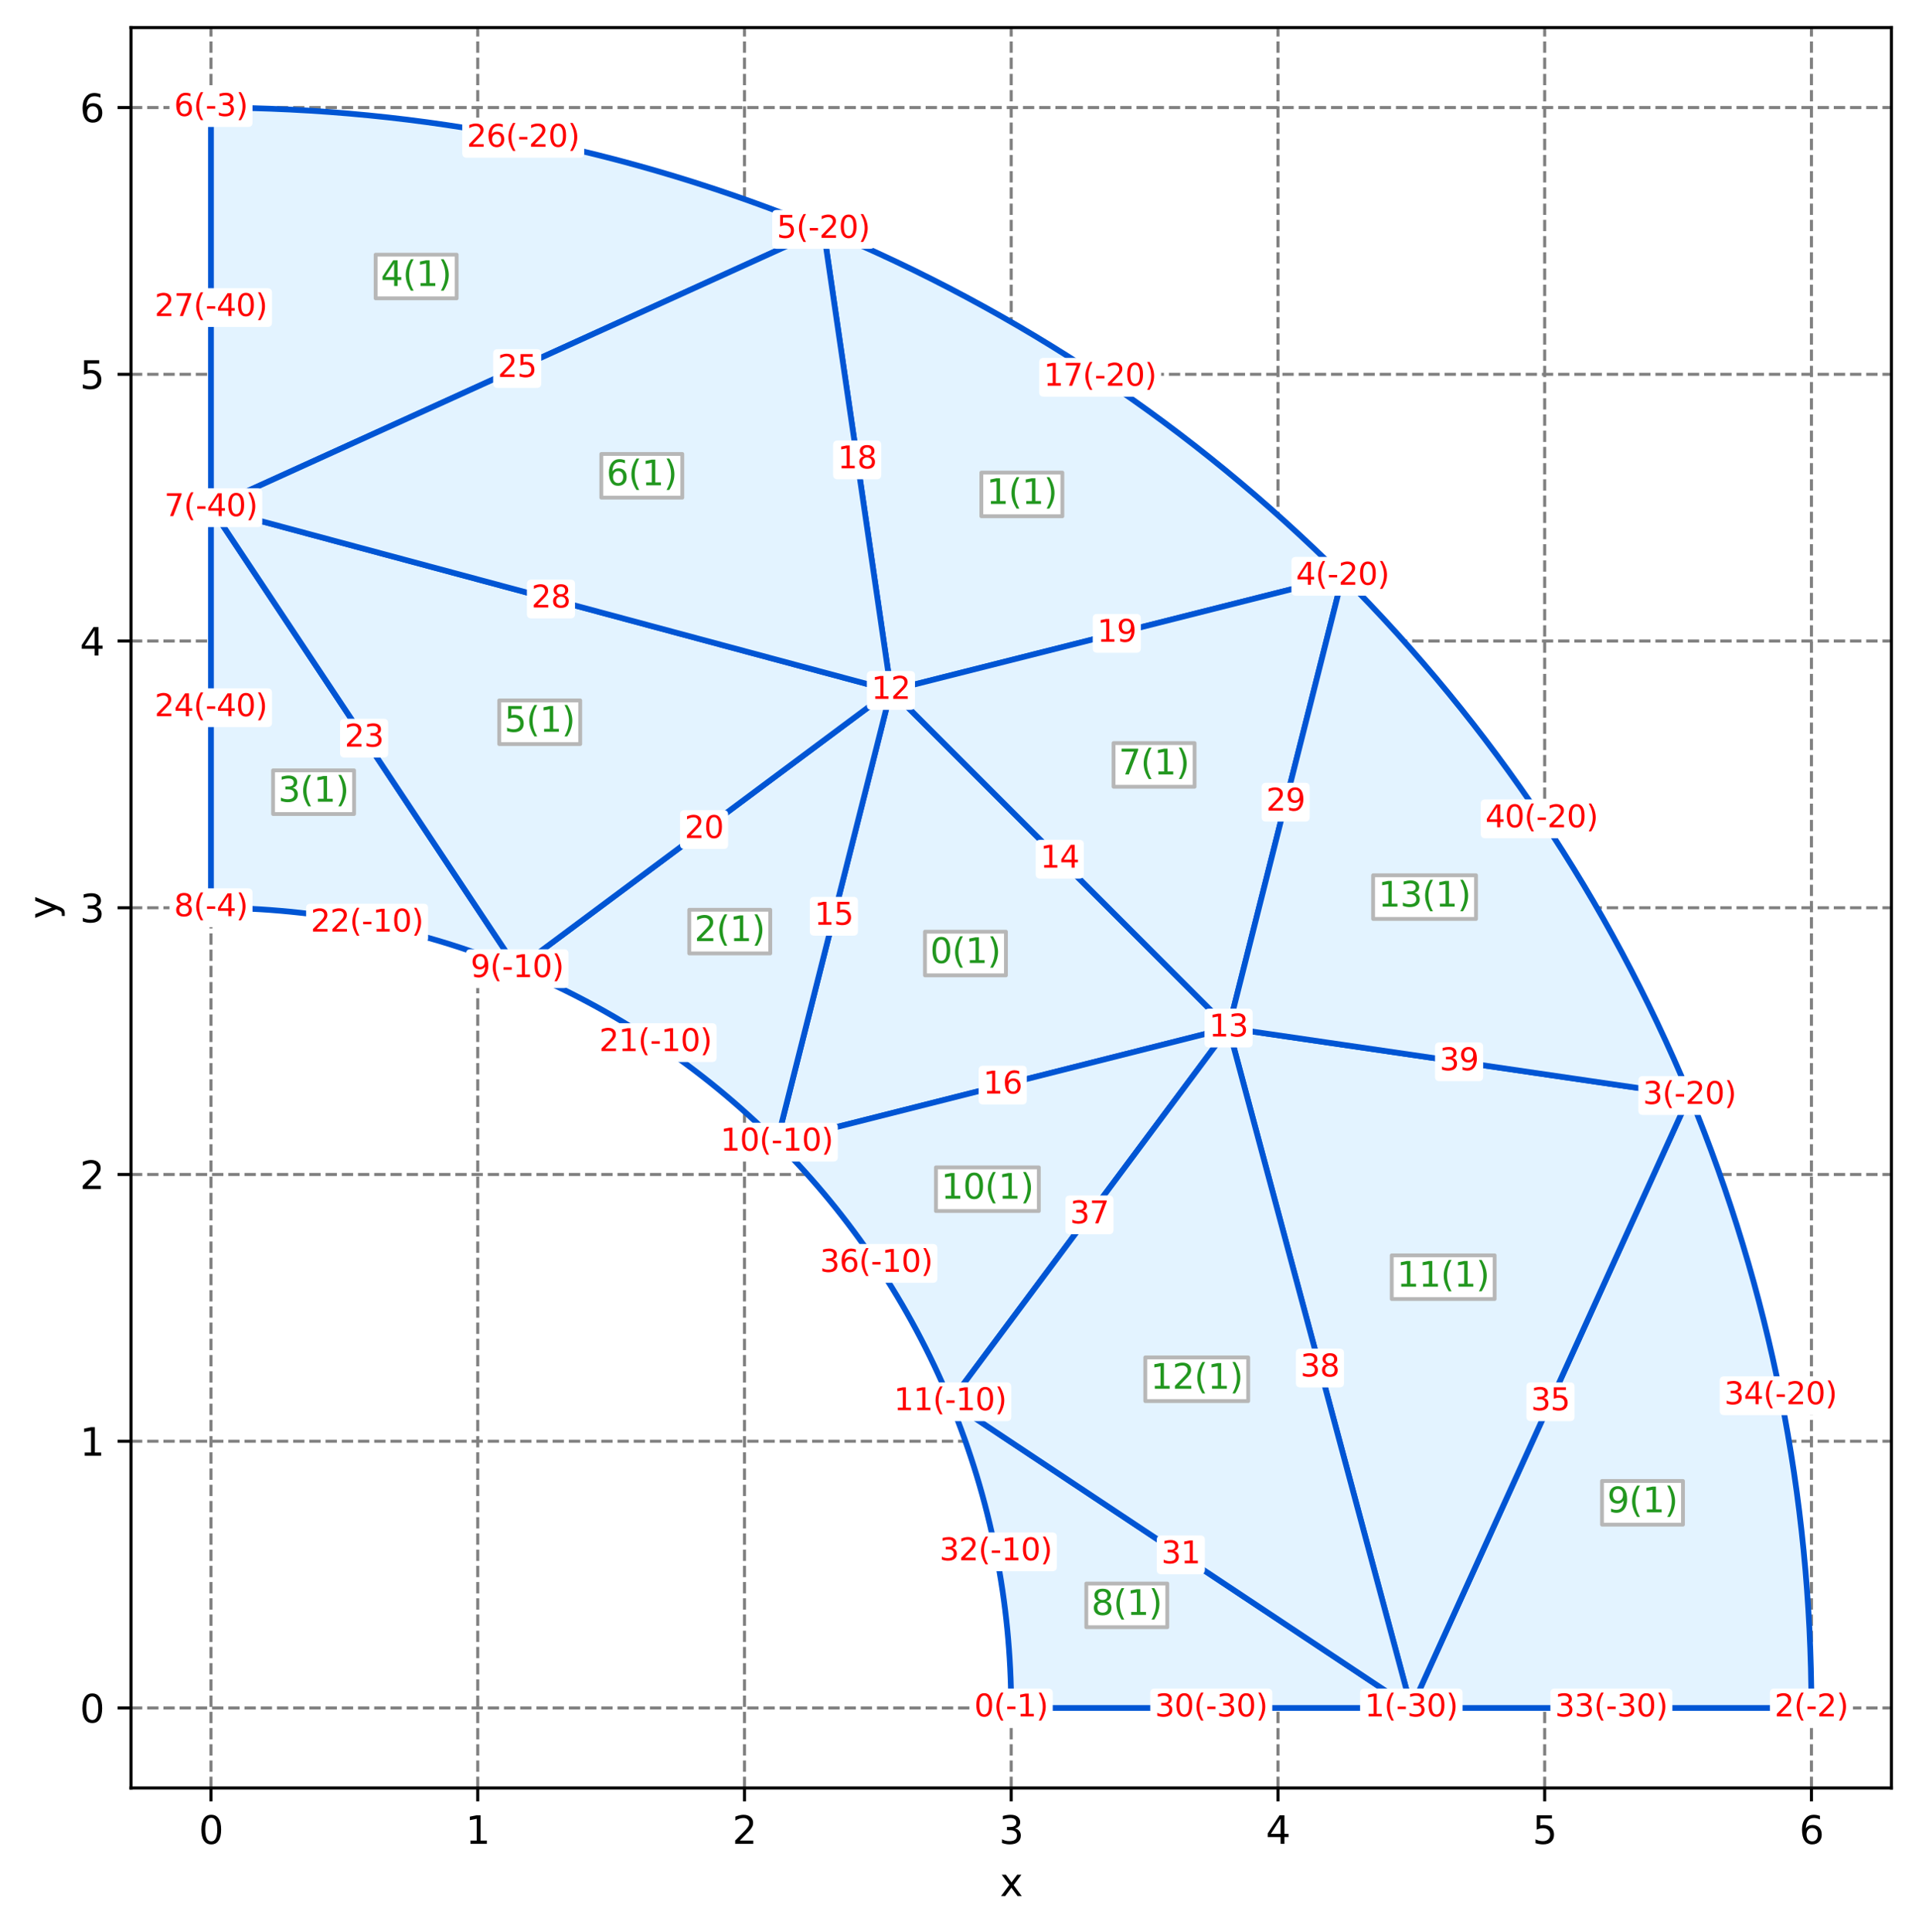 <?xml version="1.0" encoding="utf-8" standalone="no"?>
<!DOCTYPE svg PUBLIC "-//W3C//DTD SVG 1.1//EN"
  "http://www.w3.org/Graphics/SVG/1.1/DTD/svg11.dtd">
<svg xmlns:xlink="http://www.w3.org/1999/xlink" width="501.715pt" height="505.03pt" viewBox="0 0 501.715 505.03" xmlns="http://www.w3.org/2000/svg" version="1.1">
 <defs>
  <style type="text/css">*{stroke-linejoin: round; stroke-linecap: butt}</style>
 </defs>
 <g id="figure_1">
  <g id="patch_1">
   <path d="M 0 505.03 
L 501.715 505.03 
L 501.715 0 
L 0 0 
z
" style="fill: #ffffff"/>
  </g>
  <g id="axes_1">
   <g id="patch_2">
    <path d="M 34.241 467.474 
L 494.515 467.474 
L 494.515 7.2 
L 34.241 7.2 
z
" style="fill: #ffffff"/>
   </g>
   <g id="matplotlib.axis_1">
    <g id="xtick_1">
     <g id="line2d_1">
      <path d="M 55.162 467.474 
L 55.162 7.2 
" clip-path="url(#pf46db63bb8)" style="fill: none; stroke-dasharray: 2.96,1.28; stroke-dashoffset: 0; stroke: #808080; stroke-width: 0.8"/>
     </g>
     <g id="line2d_2">
      <defs>
       <path id="m9811664d0c" d="M 0 0 
L 0 3.5 
" style="stroke: #000000; stroke-width: 0.8"/>
      </defs>
      <g>
       <use xlink:href="#m9811664d0c" x="55.162" y="467.474" style="stroke: #000000; stroke-width: 0.8"/>
      </g>
     </g>
     <g id="text_1">
      <!-- 0 -->
      <g transform="translate(51.981 482.072)scale(0.1 -0.1)">
       <defs>
        <path id="DejaVuSans-30" d="M 2034 4250 
Q 1547 4250 1301 3770 
Q 1056 3291 1056 2328 
Q 1056 1369 1301 889 
Q 1547 409 2034 409 
Q 2525 409 2770 889 
Q 3016 1369 3016 2328 
Q 3016 3291 2770 3770 
Q 2525 4250 2034 4250 
z
M 2034 4750 
Q 2819 4750 3233 4129 
Q 3647 3509 3647 2328 
Q 3647 1150 3233 529 
Q 2819 -91 2034 -91 
Q 1250 -91 836 529 
Q 422 1150 422 2328 
Q 422 3509 836 4129 
Q 1250 4750 2034 4750 
z
" transform="scale(0.016)"/>
       </defs>
       <use xlink:href="#DejaVuSans-30"/>
      </g>
     </g>
    </g>
    <g id="xtick_2">
     <g id="line2d_3">
      <path d="M 124.901 467.474 
L 124.901 7.2 
" clip-path="url(#pf46db63bb8)" style="fill: none; stroke-dasharray: 2.96,1.28; stroke-dashoffset: 0; stroke: #808080; stroke-width: 0.8"/>
     </g>
     <g id="line2d_4">
      <g>
       <use xlink:href="#m9811664d0c" x="124.901" y="467.474" style="stroke: #000000; stroke-width: 0.8"/>
      </g>
     </g>
     <g id="text_2">
      <!-- 1 -->
      <g transform="translate(121.719 482.072)scale(0.1 -0.1)">
       <defs>
        <path id="DejaVuSans-31" d="M 794 531 
L 1825 531 
L 1825 4091 
L 703 3866 
L 703 4441 
L 1819 4666 
L 2450 4666 
L 2450 531 
L 3481 531 
L 3481 0 
L 794 0 
L 794 531 
z
" transform="scale(0.016)"/>
       </defs>
       <use xlink:href="#DejaVuSans-31"/>
      </g>
     </g>
    </g>
    <g id="xtick_3">
     <g id="line2d_5">
      <path d="M 194.639 467.474 
L 194.639 7.2 
" clip-path="url(#pf46db63bb8)" style="fill: none; stroke-dasharray: 2.96,1.28; stroke-dashoffset: 0; stroke: #808080; stroke-width: 0.8"/>
     </g>
     <g id="line2d_6">
      <g>
       <use xlink:href="#m9811664d0c" x="194.639" y="467.474" style="stroke: #000000; stroke-width: 0.8"/>
      </g>
     </g>
     <g id="text_3">
      <!-- 2 -->
      <g transform="translate(191.458 482.072)scale(0.1 -0.1)">
       <defs>
        <path id="DejaVuSans-32" d="M 1228 531 
L 3431 531 
L 3431 0 
L 469 0 
L 469 531 
Q 828 903 1448 1529 
Q 2069 2156 2228 2338 
Q 2531 2678 2651 2914 
Q 2772 3150 2772 3378 
Q 2772 3750 2511 3984 
Q 2250 4219 1831 4219 
Q 1534 4219 1204 4116 
Q 875 4013 500 3803 
L 500 4441 
Q 881 4594 1212 4672 
Q 1544 4750 1819 4750 
Q 2544 4750 2975 4387 
Q 3406 4025 3406 3419 
Q 3406 3131 3298 2873 
Q 3191 2616 2906 2266 
Q 2828 2175 2409 1742 
Q 1991 1309 1228 531 
z
" transform="scale(0.016)"/>
       </defs>
       <use xlink:href="#DejaVuSans-32"/>
      </g>
     </g>
    </g>
    <g id="xtick_4">
     <g id="line2d_7">
      <path d="M 264.378 467.474 
L 264.378 7.2 
" clip-path="url(#pf46db63bb8)" style="fill: none; stroke-dasharray: 2.96,1.28; stroke-dashoffset: 0; stroke: #808080; stroke-width: 0.8"/>
     </g>
     <g id="line2d_8">
      <g>
       <use xlink:href="#m9811664d0c" x="264.378" y="467.474" style="stroke: #000000; stroke-width: 0.8"/>
      </g>
     </g>
     <g id="text_4">
      <!-- 3 -->
      <g transform="translate(261.196 482.072)scale(0.1 -0.1)">
       <defs>
        <path id="DejaVuSans-33" d="M 2597 2516 
Q 3050 2419 3304 2112 
Q 3559 1806 3559 1356 
Q 3559 666 3084 287 
Q 2609 -91 1734 -91 
Q 1441 -91 1130 -33 
Q 819 25 488 141 
L 488 750 
Q 750 597 1062 519 
Q 1375 441 1716 441 
Q 2309 441 2620 675 
Q 2931 909 2931 1356 
Q 2931 1769 2642 2001 
Q 2353 2234 1838 2234 
L 1294 2234 
L 1294 2753 
L 1863 2753 
Q 2328 2753 2575 2939 
Q 2822 3125 2822 3475 
Q 2822 3834 2567 4026 
Q 2313 4219 1838 4219 
Q 1578 4219 1281 4162 
Q 984 4106 628 3988 
L 628 4550 
Q 988 4650 1302 4700 
Q 1616 4750 1894 4750 
Q 2613 4750 3031 4423 
Q 3450 4097 3450 3541 
Q 3450 3153 3228 2886 
Q 3006 2619 2597 2516 
z
" transform="scale(0.016)"/>
       </defs>
       <use xlink:href="#DejaVuSans-33"/>
      </g>
     </g>
    </g>
    <g id="xtick_5">
     <g id="line2d_9">
      <path d="M 334.116 467.474 
L 334.116 7.2 
" clip-path="url(#pf46db63bb8)" style="fill: none; stroke-dasharray: 2.96,1.28; stroke-dashoffset: 0; stroke: #808080; stroke-width: 0.8"/>
     </g>
     <g id="line2d_10">
      <g>
       <use xlink:href="#m9811664d0c" x="334.116" y="467.474" style="stroke: #000000; stroke-width: 0.8"/>
      </g>
     </g>
     <g id="text_5">
      <!-- 4 -->
      <g transform="translate(330.935 482.072)scale(0.1 -0.1)">
       <defs>
        <path id="DejaVuSans-34" d="M 2419 4116 
L 825 1625 
L 2419 1625 
L 2419 4116 
z
M 2253 4666 
L 3047 4666 
L 3047 1625 
L 3713 1625 
L 3713 1100 
L 3047 1100 
L 3047 0 
L 2419 0 
L 2419 1100 
L 313 1100 
L 313 1709 
L 2253 4666 
z
" transform="scale(0.016)"/>
       </defs>
       <use xlink:href="#DejaVuSans-34"/>
      </g>
     </g>
    </g>
    <g id="xtick_6">
     <g id="line2d_11">
      <path d="M 403.855 467.474 
L 403.855 7.2 
" clip-path="url(#pf46db63bb8)" style="fill: none; stroke-dasharray: 2.96,1.28; stroke-dashoffset: 0; stroke: #808080; stroke-width: 0.8"/>
     </g>
     <g id="line2d_12">
      <g>
       <use xlink:href="#m9811664d0c" x="403.855" y="467.474" style="stroke: #000000; stroke-width: 0.8"/>
      </g>
     </g>
     <g id="text_6">
      <!-- 5 -->
      <g transform="translate(400.673 482.072)scale(0.1 -0.1)">
       <defs>
        <path id="DejaVuSans-35" d="M 691 4666 
L 3169 4666 
L 3169 4134 
L 1269 4134 
L 1269 2991 
Q 1406 3038 1543 3061 
Q 1681 3084 1819 3084 
Q 2600 3084 3056 2656 
Q 3513 2228 3513 1497 
Q 3513 744 3044 326 
Q 2575 -91 1722 -91 
Q 1428 -91 1123 -41 
Q 819 9 494 109 
L 494 744 
Q 775 591 1075 516 
Q 1375 441 1709 441 
Q 2250 441 2565 725 
Q 2881 1009 2881 1497 
Q 2881 1984 2565 2268 
Q 2250 2553 1709 2553 
Q 1456 2553 1204 2497 
Q 953 2441 691 2322 
L 691 4666 
z
" transform="scale(0.016)"/>
       </defs>
       <use xlink:href="#DejaVuSans-35"/>
      </g>
     </g>
    </g>
    <g id="xtick_7">
     <g id="line2d_13">
      <path d="M 473.593 467.474 
L 473.593 7.2 
" clip-path="url(#pf46db63bb8)" style="fill: none; stroke-dasharray: 2.96,1.28; stroke-dashoffset: 0; stroke: #808080; stroke-width: 0.8"/>
     </g>
     <g id="line2d_14">
      <g>
       <use xlink:href="#m9811664d0c" x="473.593" y="467.474" style="stroke: #000000; stroke-width: 0.8"/>
      </g>
     </g>
     <g id="text_7">
      <!-- 6 -->
      <g transform="translate(470.412 482.072)scale(0.1 -0.1)">
       <defs>
        <path id="DejaVuSans-36" d="M 2113 2584 
Q 1688 2584 1439 2293 
Q 1191 2003 1191 1497 
Q 1191 994 1439 701 
Q 1688 409 2113 409 
Q 2538 409 2786 701 
Q 3034 994 3034 1497 
Q 3034 2003 2786 2293 
Q 2538 2584 2113 2584 
z
M 3366 4563 
L 3366 3988 
Q 3128 4100 2886 4159 
Q 2644 4219 2406 4219 
Q 1781 4219 1451 3797 
Q 1122 3375 1075 2522 
Q 1259 2794 1537 2939 
Q 1816 3084 2150 3084 
Q 2853 3084 3261 2657 
Q 3669 2231 3669 1497 
Q 3669 778 3244 343 
Q 2819 -91 2113 -91 
Q 1303 -91 875 529 
Q 447 1150 447 2328 
Q 447 3434 972 4092 
Q 1497 4750 2381 4750 
Q 2619 4750 2861 4703 
Q 3103 4656 3366 4563 
z
" transform="scale(0.016)"/>
       </defs>
       <use xlink:href="#DejaVuSans-36"/>
      </g>
     </g>
    </g>
    <g id="text_8">
     <!-- x -->
     <g transform="translate(261.418 495.751)scale(0.1 -0.1)">
      <defs>
       <path id="DejaVuSans-78" d="M 3513 3500 
L 2247 1797 
L 3578 0 
L 2900 0 
L 1881 1375 
L 863 0 
L 184 0 
L 1544 1831 
L 300 3500 
L 978 3500 
L 1906 2253 
L 2834 3500 
L 3513 3500 
z
" transform="scale(0.016)"/>
      </defs>
      <use xlink:href="#DejaVuSans-78"/>
     </g>
    </g>
   </g>
   <g id="matplotlib.axis_2">
    <g id="ytick_1">
     <g id="line2d_15">
      <path d="M 34.241 446.552 
L 494.515 446.552 
" clip-path="url(#pf46db63bb8)" style="fill: none; stroke-dasharray: 2.96,1.28; stroke-dashoffset: 0; stroke: #808080; stroke-width: 0.8"/>
     </g>
     <g id="line2d_16">
      <defs>
       <path id="m44c84428e9" d="M 0 0 
L -3.5 0 
" style="stroke: #000000; stroke-width: 0.8"/>
      </defs>
      <g>
       <use xlink:href="#m44c84428e9" x="34.241" y="446.552" style="stroke: #000000; stroke-width: 0.8"/>
      </g>
     </g>
     <g id="text_9">
      <!-- 0 -->
      <g transform="translate(20.878 450.352)scale(0.1 -0.1)">
       <use xlink:href="#DejaVuSans-30"/>
      </g>
     </g>
    </g>
    <g id="ytick_2">
     <g id="line2d_17">
      <path d="M 34.241 376.814 
L 494.515 376.814 
" clip-path="url(#pf46db63bb8)" style="fill: none; stroke-dasharray: 2.96,1.28; stroke-dashoffset: 0; stroke: #808080; stroke-width: 0.8"/>
     </g>
     <g id="line2d_18">
      <g>
       <use xlink:href="#m44c84428e9" x="34.241" y="376.814" style="stroke: #000000; stroke-width: 0.8"/>
      </g>
     </g>
     <g id="text_10">
      <!-- 1 -->
      <g transform="translate(20.878 380.613)scale(0.1 -0.1)">
       <use xlink:href="#DejaVuSans-31"/>
      </g>
     </g>
    </g>
    <g id="ytick_3">
     <g id="line2d_19">
      <path d="M 34.241 307.075 
L 494.515 307.075 
" clip-path="url(#pf46db63bb8)" style="fill: none; stroke-dasharray: 2.96,1.28; stroke-dashoffset: 0; stroke: #808080; stroke-width: 0.8"/>
     </g>
     <g id="line2d_20">
      <g>
       <use xlink:href="#m44c84428e9" x="34.241" y="307.075" style="stroke: #000000; stroke-width: 0.8"/>
      </g>
     </g>
     <g id="text_11">
      <!-- 2 -->
      <g transform="translate(20.878 310.875)scale(0.1 -0.1)">
       <use xlink:href="#DejaVuSans-32"/>
      </g>
     </g>
    </g>
    <g id="ytick_4">
     <g id="line2d_21">
      <path d="M 34.241 237.337 
L 494.515 237.337 
" clip-path="url(#pf46db63bb8)" style="fill: none; stroke-dasharray: 2.96,1.28; stroke-dashoffset: 0; stroke: #808080; stroke-width: 0.8"/>
     </g>
     <g id="line2d_22">
      <g>
       <use xlink:href="#m44c84428e9" x="34.241" y="237.337" style="stroke: #000000; stroke-width: 0.8"/>
      </g>
     </g>
     <g id="text_12">
      <!-- 3 -->
      <g transform="translate(20.878 241.136)scale(0.1 -0.1)">
       <use xlink:href="#DejaVuSans-33"/>
      </g>
     </g>
    </g>
    <g id="ytick_5">
     <g id="line2d_23">
      <path d="M 34.241 167.599 
L 494.515 167.599 
" clip-path="url(#pf46db63bb8)" style="fill: none; stroke-dasharray: 2.96,1.28; stroke-dashoffset: 0; stroke: #808080; stroke-width: 0.8"/>
     </g>
     <g id="line2d_24">
      <g>
       <use xlink:href="#m44c84428e9" x="34.241" y="167.599" style="stroke: #000000; stroke-width: 0.8"/>
      </g>
     </g>
     <g id="text_13">
      <!-- 4 -->
      <g transform="translate(20.878 171.398)scale(0.1 -0.1)">
       <use xlink:href="#DejaVuSans-34"/>
      </g>
     </g>
    </g>
    <g id="ytick_6">
     <g id="line2d_25">
      <path d="M 34.241 97.86 
L 494.515 97.86 
" clip-path="url(#pf46db63bb8)" style="fill: none; stroke-dasharray: 2.96,1.28; stroke-dashoffset: 0; stroke: #808080; stroke-width: 0.8"/>
     </g>
     <g id="line2d_26">
      <g>
       <use xlink:href="#m44c84428e9" x="34.241" y="97.86" style="stroke: #000000; stroke-width: 0.8"/>
      </g>
     </g>
     <g id="text_14">
      <!-- 5 -->
      <g transform="translate(20.878 101.659)scale(0.1 -0.1)">
       <use xlink:href="#DejaVuSans-35"/>
      </g>
     </g>
    </g>
    <g id="ytick_7">
     <g id="line2d_27">
      <path d="M 34.241 28.122 
L 494.515 28.122 
" clip-path="url(#pf46db63bb8)" style="fill: none; stroke-dasharray: 2.96,1.28; stroke-dashoffset: 0; stroke: #808080; stroke-width: 0.8"/>
     </g>
     <g id="line2d_28">
      <g>
       <use xlink:href="#m44c84428e9" x="34.241" y="28.122" style="stroke: #000000; stroke-width: 0.8"/>
      </g>
     </g>
     <g id="text_15">
      <!-- 6 -->
      <g transform="translate(20.878 31.921)scale(0.1 -0.1)">
       <use xlink:href="#DejaVuSans-36"/>
      </g>
     </g>
    </g>
    <g id="text_16">
     <!-- y -->
     <g transform="translate(14.798 240.296)rotate(-90)scale(0.1 -0.1)">
      <defs>
       <path id="DejaVuSans-79" d="M 2059 -325 
Q 1816 -950 1584 -1140 
Q 1353 -1331 966 -1331 
L 506 -1331 
L 506 -850 
L 844 -850 
Q 1081 -850 1212 -737 
Q 1344 -625 1503 -206 
L 1606 56 
L 191 3500 
L 800 3500 
L 1894 763 
L 2988 3500 
L 3597 3500 
L 2059 -325 
z
" transform="scale(0.016)"/>
      </defs>
      <use xlink:href="#DejaVuSans-79"/>
     </g>
    </g>
   </g>
   <g id="patch_3">
    <path d="M 321.209 268.786 
Q 277.069 224.646 232.929 180.506 
Q 218.014 239.56 203.1 298.615 
Q 262.154 283.7 321.209 268.786 
" style="fill: #e3f3ff; stroke: #0055d4; stroke-width: 1.5; stroke-linejoin: miter"/>
   </g>
   <g id="patch_4">
    <path d="M 351.037 150.677 
Q 292.097 91.955 215.289 59.973 
Q 224.109 120.239 232.929 180.506 
Q 291.983 165.592 351.037 150.677 
" style="fill: #e3f3ff; stroke: #0055d4; stroke-width: 1.5; stroke-linejoin: miter"/>
   </g>
   <g id="patch_5">
    <path d="M 203.1 298.615 
Q 218.014 239.56 232.929 180.506 
Q 184.077 216.884 135.225 253.263 
Q 173.629 269.254 203.1 298.615 
" style="fill: #e3f3ff; stroke: #0055d4; stroke-width: 1.5; stroke-linejoin: miter"/>
   </g>
   <g id="patch_6">
    <path d="M 55.162 237.337 
Q 96.762 237.414 135.225 253.263 
Q 95.194 192.996 55.162 132.729 
Q 55.162 185.033 55.162 237.337 
" style="fill: #e3f3ff; stroke: #0055d4; stroke-width: 1.5; stroke-linejoin: miter"/>
   </g>
   <g id="patch_7">
    <path d="M 55.162 132.729 
Q 135.225 96.351 215.289 59.973 
Q 138.363 28.276 55.162 28.122 
Q 55.162 80.425 55.162 132.729 
" style="fill: #e3f3ff; stroke: #0055d4; stroke-width: 1.5; stroke-linejoin: miter"/>
   </g>
   <g id="patch_8">
    <path d="M 55.162 132.729 
Q 95.194 192.996 135.225 253.263 
Q 184.077 216.884 232.929 180.506 
Q 144.045 156.618 55.162 132.729 
" style="fill: #e3f3ff; stroke: #0055d4; stroke-width: 1.5; stroke-linejoin: miter"/>
   </g>
   <g id="patch_9">
    <path d="M 215.289 59.973 
Q 135.225 96.351 55.162 132.729 
Q 144.045 156.618 232.929 180.506 
Q 224.109 120.239 215.289 59.973 
" style="fill: #e3f3ff; stroke: #0055d4; stroke-width: 1.5; stroke-linejoin: miter"/>
   </g>
   <g id="patch_10">
    <path d="M 232.929 180.506 
Q 277.069 224.646 321.209 268.786 
Q 336.123 209.731 351.037 150.677 
Q 291.983 165.592 232.929 180.506 
" style="fill: #e3f3ff; stroke: #0055d4; stroke-width: 1.5; stroke-linejoin: miter"/>
   </g>
   <g id="patch_11">
    <path d="M 264.378 446.552 
Q 316.681 446.552 368.985 446.552 
Q 308.719 406.521 248.452 366.489 
Q 264.3 404.952 264.378 446.552 
" style="fill: #e3f3ff; stroke: #0055d4; stroke-width: 1.5; stroke-linejoin: miter"/>
   </g>
   <g id="patch_12">
    <path d="M 368.985 446.552 
Q 421.289 446.552 473.593 446.552 
Q 473.439 363.352 441.742 286.426 
Q 405.364 366.489 368.985 446.552 
" style="fill: #e3f3ff; stroke: #0055d4; stroke-width: 1.5; stroke-linejoin: miter"/>
   </g>
   <g id="patch_13">
    <path d="M 321.209 268.786 
Q 262.154 283.7 203.1 298.615 
Q 232.461 328.085 248.452 366.489 
Q 284.83 317.638 321.209 268.786 
" style="fill: #e3f3ff; stroke: #0055d4; stroke-width: 1.5; stroke-linejoin: miter"/>
   </g>
   <g id="patch_14">
    <path d="M 321.209 268.786 
Q 345.097 357.669 368.985 446.552 
Q 405.364 366.489 441.742 286.426 
Q 381.475 277.606 321.209 268.786 
" style="fill: #e3f3ff; stroke: #0055d4; stroke-width: 1.5; stroke-linejoin: miter"/>
   </g>
   <g id="patch_15">
    <path d="M 248.452 366.489 
Q 308.719 406.521 368.985 446.552 
Q 345.097 357.669 321.209 268.786 
Q 284.83 317.638 248.452 366.489 
" style="fill: #e3f3ff; stroke: #0055d4; stroke-width: 1.5; stroke-linejoin: miter"/>
   </g>
   <g id="patch_16">
    <path d="M 441.742 286.426 
Q 409.76 209.618 351.037 150.677 
Q 336.123 209.731 321.209 268.786 
Q 381.475 277.606 441.742 286.426 
" style="fill: #e3f3ff; stroke: #0055d4; stroke-width: 1.5; stroke-linejoin: miter"/>
   </g>
   <g id="patch_17">
    <path d="M 34.241 467.474 
L 34.241 7.2 
" style="fill: none; stroke: #000000; stroke-width: 0.8; stroke-linejoin: miter; stroke-linecap: square"/>
   </g>
   <g id="patch_18">
    <path d="M 494.515 467.474 
L 494.515 7.2 
" style="fill: none; stroke: #000000; stroke-width: 0.8; stroke-linejoin: miter; stroke-linecap: square"/>
   </g>
   <g id="patch_19">
    <path d="M 34.241 467.474 
L 494.515 467.474 
" style="fill: none; stroke: #000000; stroke-width: 0.8; stroke-linejoin: miter; stroke-linecap: square"/>
   </g>
   <g id="patch_20">
    <path d="M 34.241 7.2 
L 494.515 7.2 
" style="fill: none; stroke: #000000; stroke-width: 0.8; stroke-linejoin: miter; stroke-linecap: square"/>
   </g>
   <g id="text_17">
    <g id="patch_21">
     <path d="M 241.825 255.007 
L 263 255.007 
L 263 243.597 
L 241.825 243.597 
z
" style="fill: #ffffff; stroke: #b7b7b7; stroke-linejoin: miter"/>
    </g>
    <!-- 0(1) -->
    <g style="fill: #22971f" transform="translate(243.175 251.786)scale(0.09 -0.09)">
     <defs>
      <path id="DejaVuSans-28" d="M 1984 4856 
Q 1566 4138 1362 3434 
Q 1159 2731 1159 2009 
Q 1159 1288 1364 580 
Q 1569 -128 1984 -844 
L 1484 -844 
Q 1016 -109 783 600 
Q 550 1309 550 2009 
Q 550 2706 781 3412 
Q 1013 4119 1484 4856 
L 1984 4856 
z
" transform="scale(0.016)"/>
      <path id="DejaVuSans-29" d="M 513 4856 
L 1013 4856 
Q 1481 4119 1714 3412 
Q 1947 2706 1947 2009 
Q 1947 1309 1714 600 
Q 1481 -109 1013 -844 
L 513 -844 
Q 928 -128 1133 580 
Q 1338 1288 1338 2009 
Q 1338 2731 1133 3434 
Q 928 4138 513 4856 
z
" transform="scale(0.016)"/>
     </defs>
     <use xlink:href="#DejaVuSans-30"/>
     <use xlink:href="#DejaVuSans-28" x="63.623"/>
     <use xlink:href="#DejaVuSans-31" x="102.637"/>
     <use xlink:href="#DejaVuSans-29" x="166.26"/>
    </g>
   </g>
   <g id="text_18">
    <g id="patch_22">
     <path d="M 256.575 134.976 
L 277.75 134.976 
L 277.75 123.566 
L 256.575 123.566 
z
" style="fill: #ffffff; stroke: #b7b7b7; stroke-linejoin: miter"/>
    </g>
    <!-- 1(1) -->
    <g style="fill: #22971f" transform="translate(257.925 131.755)scale(0.09 -0.09)">
     <use xlink:href="#DejaVuSans-31"/>
     <use xlink:href="#DejaVuSans-28" x="63.623"/>
     <use xlink:href="#DejaVuSans-31" x="102.637"/>
     <use xlink:href="#DejaVuSans-29" x="166.26"/>
    </g>
   </g>
   <g id="text_19">
    <g id="patch_23">
     <path d="M 180.203 249.276 
L 201.378 249.276 
L 201.378 237.866 
L 180.203 237.866 
z
" style="fill: #ffffff; stroke: #b7b7b7; stroke-linejoin: miter"/>
    </g>
    <!-- 2(1) -->
    <g style="fill: #22971f" transform="translate(181.553 246.054)scale(0.09 -0.09)">
     <use xlink:href="#DejaVuSans-32"/>
     <use xlink:href="#DejaVuSans-28" x="63.623"/>
     <use xlink:href="#DejaVuSans-31" x="102.637"/>
     <use xlink:href="#DejaVuSans-29" x="166.26"/>
    </g>
   </g>
   <g id="text_20">
    <g id="patch_24">
     <path d="M 71.393 212.824 
L 92.568 212.824 
L 92.568 201.414 
L 71.393 201.414 
z
" style="fill: #ffffff; stroke: #b7b7b7; stroke-linejoin: miter"/>
    </g>
    <!-- 3(1) -->
    <g style="fill: #22971f" transform="translate(72.743 209.603)scale(0.09 -0.09)">
     <use xlink:href="#DejaVuSans-33"/>
     <use xlink:href="#DejaVuSans-28" x="63.623"/>
     <use xlink:href="#DejaVuSans-31" x="102.637"/>
     <use xlink:href="#DejaVuSans-29" x="166.26"/>
    </g>
   </g>
   <g id="text_21">
    <g id="patch_25">
     <path d="M 98.211 77.999 
L 119.387 77.999 
L 119.387 66.588 
L 98.211 66.588 
z
" style="fill: #ffffff; stroke: #b7b7b7; stroke-linejoin: miter"/>
    </g>
    <!-- 4(1) -->
    <g style="fill: #22971f" transform="translate(99.561 74.777)scale(0.09 -0.09)">
     <use xlink:href="#DejaVuSans-34"/>
     <use xlink:href="#DejaVuSans-28" x="63.623"/>
     <use xlink:href="#DejaVuSans-31" x="102.637"/>
     <use xlink:href="#DejaVuSans-29" x="166.26"/>
    </g>
   </g>
   <g id="text_22">
    <g id="patch_26">
     <path d="M 130.518 194.538 
L 151.693 194.538 
L 151.693 183.127 
L 130.518 183.127 
z
" style="fill: #ffffff; stroke: #b7b7b7; stroke-linejoin: miter"/>
    </g>
    <!-- 5(1) -->
    <g style="fill: #22971f" transform="translate(131.868 191.316)scale(0.09 -0.09)">
     <use xlink:href="#DejaVuSans-35"/>
     <use xlink:href="#DejaVuSans-28" x="63.623"/>
     <use xlink:href="#DejaVuSans-31" x="102.637"/>
     <use xlink:href="#DejaVuSans-29" x="166.26"/>
    </g>
   </g>
   <g id="text_23">
    <g id="patch_27">
     <path d="M 157.206 130.108 
L 178.381 130.108 
L 178.381 118.697 
L 157.206 118.697 
z
" style="fill: #ffffff; stroke: #b7b7b7; stroke-linejoin: miter"/>
    </g>
    <!-- 6(1) -->
    <g style="fill: #22971f" transform="translate(158.556 126.886)scale(0.09 -0.09)">
     <use xlink:href="#DejaVuSans-36"/>
     <use xlink:href="#DejaVuSans-28" x="63.623"/>
     <use xlink:href="#DejaVuSans-31" x="102.637"/>
     <use xlink:href="#DejaVuSans-29" x="166.26"/>
    </g>
   </g>
   <g id="text_24">
    <g id="patch_28">
     <path d="M 291.137 205.695 
L 312.313 205.695 
L 312.313 194.285 
L 291.137 194.285 
z
" style="fill: #ffffff; stroke: #b7b7b7; stroke-linejoin: miter"/>
    </g>
    <!-- 7(1) -->
    <g style="fill: #22971f" transform="translate(292.487 202.473)scale(0.09 -0.09)">
     <defs>
      <path id="DejaVuSans-37" d="M 525 4666 
L 3525 4666 
L 3525 4397 
L 1831 0 
L 1172 0 
L 2766 4134 
L 525 4134 
L 525 4666 
z
" transform="scale(0.016)"/>
     </defs>
     <use xlink:href="#DejaVuSans-37"/>
     <use xlink:href="#DejaVuSans-28" x="63.623"/>
     <use xlink:href="#DejaVuSans-31" x="102.637"/>
     <use xlink:href="#DejaVuSans-29" x="166.26"/>
    </g>
   </g>
   <g id="text_25">
    <g id="patch_29">
     <path d="M 284.008 425.439 
L 305.183 425.439 
L 305.183 414.029 
L 284.008 414.029 
z
" style="fill: #ffffff; stroke: #b7b7b7; stroke-linejoin: miter"/>
    </g>
    <!-- 8(1) -->
    <g style="fill: #22971f" transform="translate(285.358 422.217)scale(0.09 -0.09)">
     <defs>
      <path id="DejaVuSans-38" d="M 2034 2216 
Q 1584 2216 1326 1975 
Q 1069 1734 1069 1313 
Q 1069 891 1326 650 
Q 1584 409 2034 409 
Q 2484 409 2743 651 
Q 3003 894 3003 1313 
Q 3003 1734 2745 1975 
Q 2488 2216 2034 2216 
z
M 1403 2484 
Q 997 2584 770 2862 
Q 544 3141 544 3541 
Q 544 4100 942 4425 
Q 1341 4750 2034 4750 
Q 2731 4750 3128 4425 
Q 3525 4100 3525 3541 
Q 3525 3141 3298 2862 
Q 3072 2584 2669 2484 
Q 3125 2378 3379 2068 
Q 3634 1759 3634 1313 
Q 3634 634 3220 271 
Q 2806 -91 2034 -91 
Q 1263 -91 848 271 
Q 434 634 434 1313 
Q 434 1759 690 2068 
Q 947 2378 1403 2484 
z
M 1172 3481 
Q 1172 3119 1398 2916 
Q 1625 2713 2034 2713 
Q 2441 2713 2670 2916 
Q 2900 3119 2900 3481 
Q 2900 3844 2670 4047 
Q 2441 4250 2034 4250 
Q 1625 4250 1398 4047 
Q 1172 3844 1172 3481 
z
" transform="scale(0.016)"/>
     </defs>
     <use xlink:href="#DejaVuSans-38"/>
     <use xlink:href="#DejaVuSans-28" x="63.623"/>
     <use xlink:href="#DejaVuSans-31" x="102.637"/>
     <use xlink:href="#DejaVuSans-29" x="166.26"/>
    </g>
   </g>
   <g id="text_26">
    <g id="patch_30">
     <path d="M 418.833 398.621 
L 440.009 398.621 
L 440.009 387.21 
L 418.833 387.21 
z
" style="fill: #ffffff; stroke: #b7b7b7; stroke-linejoin: miter"/>
    </g>
    <!-- 9(1) -->
    <g style="fill: #22971f" transform="translate(420.183 395.399)scale(0.09 -0.09)">
     <defs>
      <path id="DejaVuSans-39" d="M 703 97 
L 703 672 
Q 941 559 1184 500 
Q 1428 441 1663 441 
Q 2288 441 2617 861 
Q 2947 1281 2994 2138 
Q 2813 1869 2534 1725 
Q 2256 1581 1919 1581 
Q 1219 1581 811 2004 
Q 403 2428 403 3163 
Q 403 3881 828 4315 
Q 1253 4750 1959 4750 
Q 2769 4750 3195 4129 
Q 3622 3509 3622 2328 
Q 3622 1225 3098 567 
Q 2575 -91 1691 -91 
Q 1453 -91 1209 -44 
Q 966 3 703 97 
z
M 1959 2075 
Q 2384 2075 2632 2365 
Q 2881 2656 2881 3163 
Q 2881 3666 2632 3958 
Q 2384 4250 1959 4250 
Q 1534 4250 1286 3958 
Q 1038 3666 1038 3163 
Q 1038 2656 1286 2365 
Q 1534 2075 1959 2075 
z
" transform="scale(0.016)"/>
     </defs>
     <use xlink:href="#DejaVuSans-39"/>
     <use xlink:href="#DejaVuSans-28" x="63.623"/>
     <use xlink:href="#DejaVuSans-31" x="102.637"/>
     <use xlink:href="#DejaVuSans-29" x="166.26"/>
    </g>
   </g>
   <g id="text_27">
    <g id="patch_31">
     <path d="M 244.693 316.63 
L 271.595 316.63 
L 271.595 305.219 
L 244.693 305.219 
z
" style="fill: #ffffff; stroke: #b7b7b7; stroke-linejoin: miter"/>
    </g>
    <!-- 10(1) -->
    <g style="fill: #22971f" transform="translate(246.043 313.408)scale(0.09 -0.09)">
     <use xlink:href="#DejaVuSans-31"/>
     <use xlink:href="#DejaVuSans-30" x="63.623"/>
     <use xlink:href="#DejaVuSans-28" x="127.246"/>
     <use xlink:href="#DejaVuSans-31" x="166.26"/>
     <use xlink:href="#DejaVuSans-29" x="229.883"/>
    </g>
   </g>
   <g id="text_28">
    <g id="patch_32">
     <path d="M 363.861 339.627 
L 390.763 339.627 
L 390.763 328.216 
L 363.861 328.216 
z
" style="fill: #ffffff; stroke: #b7b7b7; stroke-linejoin: miter"/>
    </g>
    <!-- 11(1) -->
    <g style="fill: #22971f" transform="translate(365.211 336.405)scale(0.09 -0.09)">
     <use xlink:href="#DejaVuSans-31"/>
     <use xlink:href="#DejaVuSans-31" x="63.623"/>
     <use xlink:href="#DejaVuSans-28" x="127.246"/>
     <use xlink:href="#DejaVuSans-31" x="166.26"/>
     <use xlink:href="#DejaVuSans-29" x="229.883"/>
    </g>
   </g>
   <g id="text_29">
    <g id="patch_33">
     <path d="M 299.431 366.314 
L 326.333 366.314 
L 326.333 354.904 
L 299.431 354.904 
z
" style="fill: #ffffff; stroke: #b7b7b7; stroke-linejoin: miter"/>
    </g>
    <!-- 12(1) -->
    <g style="fill: #22971f" transform="translate(300.781 363.093)scale(0.09 -0.09)">
     <use xlink:href="#DejaVuSans-31"/>
     <use xlink:href="#DejaVuSans-32" x="63.623"/>
     <use xlink:href="#DejaVuSans-28" x="127.246"/>
     <use xlink:href="#DejaVuSans-31" x="166.26"/>
     <use xlink:href="#DejaVuSans-29" x="229.883"/>
    </g>
   </g>
   <g id="text_30">
    <g id="patch_34">
     <path d="M 358.993 240.257 
L 385.894 240.257 
L 385.894 228.847 
L 358.993 228.847 
z
" style="fill: #ffffff; stroke: #b7b7b7; stroke-linejoin: miter"/>
    </g>
    <!-- 13(1) -->
    <g style="fill: #22971f" transform="translate(360.343 237.035)scale(0.09 -0.09)">
     <use xlink:href="#DejaVuSans-31"/>
     <use xlink:href="#DejaVuSans-33" x="63.623"/>
     <use xlink:href="#DejaVuSans-28" x="127.246"/>
     <use xlink:href="#DejaVuSans-31" x="166.26"/>
     <use xlink:href="#DejaVuSans-29" x="229.883"/>
    </g>
   </g>
   <g id="text_31">
    <g id="patch_35">
     <path d="M 254.723 451.624 
L 274.032 451.624 
Q 275.232 451.624 275.232 450.424 
L 275.232 442.681 
Q 275.232 441.481 274.032 441.481 
L 254.723 441.481 
Q 253.523 441.481 253.523 442.681 
L 253.523 450.424 
Q 253.523 451.624 254.723 451.624 
z
" style="fill: #ffffff"/>
    </g>
    <!-- 0(-1) -->
    <g style="fill: #ff0000" transform="translate(254.723 448.76)scale(0.08 -0.08)">
     <defs>
      <path id="DejaVuSans-2d" d="M 313 2009 
L 1997 2009 
L 1997 1497 
L 313 1497 
L 313 2009 
z
" transform="scale(0.016)"/>
     </defs>
     <use xlink:href="#DejaVuSans-30"/>
     <use xlink:href="#DejaVuSans-28" x="63.623"/>
     <use xlink:href="#DejaVuSans-2d" x="102.637"/>
     <use xlink:href="#DejaVuSans-31" x="138.721"/>
     <use xlink:href="#DejaVuSans-29" x="202.344"/>
    </g>
   </g>
   <g id="text_32">
    <g id="patch_36">
     <path d="M 356.786 451.624 
L 381.185 451.624 
Q 382.385 451.624 382.385 450.424 
L 382.385 442.681 
Q 382.385 441.481 381.185 441.481 
L 356.786 441.481 
Q 355.586 441.481 355.586 442.681 
L 355.586 450.424 
Q 355.586 451.624 356.786 451.624 
z
" style="fill: #ffffff"/>
    </g>
    <!-- 1(-30) -->
    <g style="fill: #ff0000" transform="translate(356.786 448.76)scale(0.08 -0.08)">
     <use xlink:href="#DejaVuSans-31"/>
     <use xlink:href="#DejaVuSans-28" x="63.623"/>
     <use xlink:href="#DejaVuSans-2d" x="102.637"/>
     <use xlink:href="#DejaVuSans-33" x="138.721"/>
     <use xlink:href="#DejaVuSans-30" x="202.344"/>
     <use xlink:href="#DejaVuSans-29" x="265.967"/>
    </g>
   </g>
   <g id="text_33">
    <g id="patch_37">
     <path d="M 463.939 451.624 
L 483.247 451.624 
Q 484.447 451.624 484.447 450.424 
L 484.447 442.681 
Q 484.447 441.481 483.247 441.481 
L 463.939 441.481 
Q 462.739 441.481 462.739 442.681 
L 462.739 450.424 
Q 462.739 451.624 463.939 451.624 
z
" style="fill: #ffffff"/>
    </g>
    <!-- 2(-2) -->
    <g style="fill: #ff0000" transform="translate(463.939 448.76)scale(0.08 -0.08)">
     <use xlink:href="#DejaVuSans-32"/>
     <use xlink:href="#DejaVuSans-28" x="63.623"/>
     <use xlink:href="#DejaVuSans-2d" x="102.637"/>
     <use xlink:href="#DejaVuSans-32" x="138.721"/>
     <use xlink:href="#DejaVuSans-29" x="202.344"/>
    </g>
   </g>
   <g id="text_34">
    <g id="patch_38">
     <path d="M 429.543 291.497 
L 453.941 291.497 
Q 455.141 291.497 455.141 290.297 
L 455.141 282.555 
Q 455.141 281.355 453.941 281.355 
L 429.543 281.355 
Q 428.343 281.355 428.343 282.555 
L 428.343 290.297 
Q 428.343 291.497 429.543 291.497 
z
" style="fill: #ffffff"/>
    </g>
    <!-- 3(-20) -->
    <g style="fill: #ff0000" transform="translate(429.543 288.633)scale(0.08 -0.08)">
     <use xlink:href="#DejaVuSans-33"/>
     <use xlink:href="#DejaVuSans-28" x="63.623"/>
     <use xlink:href="#DejaVuSans-2d" x="102.637"/>
     <use xlink:href="#DejaVuSans-32" x="138.721"/>
     <use xlink:href="#DejaVuSans-30" x="202.344"/>
     <use xlink:href="#DejaVuSans-29" x="265.967"/>
    </g>
   </g>
   <g id="text_35">
    <g id="patch_39">
     <path d="M 338.838 155.748 
L 363.237 155.748 
Q 364.437 155.748 364.437 154.548 
L 364.437 146.806 
Q 364.437 145.606 363.237 145.606 
L 338.838 145.606 
Q 337.638 145.606 337.638 146.806 
L 337.638 154.548 
Q 337.638 155.748 338.838 155.748 
z
" style="fill: #ffffff"/>
    </g>
    <!-- 4(-20) -->
    <g style="fill: #ff0000" transform="translate(338.838 152.885)scale(0.08 -0.08)">
     <use xlink:href="#DejaVuSans-34"/>
     <use xlink:href="#DejaVuSans-28" x="63.623"/>
     <use xlink:href="#DejaVuSans-2d" x="102.637"/>
     <use xlink:href="#DejaVuSans-32" x="138.721"/>
     <use xlink:href="#DejaVuSans-30" x="202.344"/>
     <use xlink:href="#DejaVuSans-29" x="265.967"/>
    </g>
   </g>
   <g id="text_36">
    <g id="patch_40">
     <path d="M 203.089 65.044 
L 227.488 65.044 
Q 228.688 65.044 228.688 63.844 
L 228.688 56.101 
Q 228.688 54.901 227.488 54.901 
L 203.089 54.901 
Q 201.889 54.901 201.889 56.101 
L 201.889 63.844 
Q 201.889 65.044 203.089 65.044 
z
" style="fill: #ffffff"/>
    </g>
    <!-- 5(-20) -->
    <g style="fill: #ff0000" transform="translate(203.089 62.18)scale(0.08 -0.08)">
     <use xlink:href="#DejaVuSans-35"/>
     <use xlink:href="#DejaVuSans-28" x="63.623"/>
     <use xlink:href="#DejaVuSans-2d" x="102.637"/>
     <use xlink:href="#DejaVuSans-32" x="138.721"/>
     <use xlink:href="#DejaVuSans-30" x="202.344"/>
     <use xlink:href="#DejaVuSans-29" x="265.967"/>
    </g>
   </g>
   <g id="text_37">
    <g id="patch_41">
     <path d="M 45.508 33.193 
L 64.817 33.193 
Q 66.017 33.193 66.017 31.993 
L 66.017 24.25 
Q 66.017 23.05 64.817 23.05 
L 45.508 23.05 
Q 44.308 23.05 44.308 24.25 
L 44.308 31.993 
Q 44.308 33.193 45.508 33.193 
z
" style="fill: #ffffff"/>
    </g>
    <!-- 6(-3) -->
    <g style="fill: #ff0000" transform="translate(45.508 30.329)scale(0.08 -0.08)">
     <use xlink:href="#DejaVuSans-36"/>
     <use xlink:href="#DejaVuSans-28" x="63.623"/>
     <use xlink:href="#DejaVuSans-2d" x="102.637"/>
     <use xlink:href="#DejaVuSans-33" x="138.721"/>
     <use xlink:href="#DejaVuSans-29" x="202.344"/>
    </g>
   </g>
   <g id="text_38">
    <g id="patch_42">
     <path d="M 42.963 137.801 
L 67.362 137.801 
Q 68.562 137.801 68.562 136.601 
L 68.562 128.858 
Q 68.562 127.658 67.362 127.658 
L 42.963 127.658 
Q 41.763 127.658 41.763 128.858 
L 41.763 136.601 
Q 41.763 137.801 42.963 137.801 
z
" style="fill: #ffffff"/>
    </g>
    <!-- 7(-40) -->
    <g style="fill: #ff0000" transform="translate(42.963 134.937)scale(0.08 -0.08)">
     <use xlink:href="#DejaVuSans-37"/>
     <use xlink:href="#DejaVuSans-28" x="63.623"/>
     <use xlink:href="#DejaVuSans-2d" x="102.637"/>
     <use xlink:href="#DejaVuSans-34" x="138.721"/>
     <use xlink:href="#DejaVuSans-30" x="202.344"/>
     <use xlink:href="#DejaVuSans-29" x="265.967"/>
    </g>
   </g>
   <g id="text_39">
    <g id="patch_43">
     <path d="M 45.508 242.408 
L 64.817 242.408 
Q 66.017 242.408 66.017 241.208 
L 66.017 233.466 
Q 66.017 232.266 64.817 232.266 
L 45.508 232.266 
Q 44.308 232.266 44.308 233.466 
L 44.308 241.208 
Q 44.308 242.408 45.508 242.408 
z
" style="fill: #ffffff"/>
    </g>
    <!-- 8(-4) -->
    <g style="fill: #ff0000" transform="translate(45.508 239.544)scale(0.08 -0.08)">
     <use xlink:href="#DejaVuSans-38"/>
     <use xlink:href="#DejaVuSans-28" x="63.623"/>
     <use xlink:href="#DejaVuSans-2d" x="102.637"/>
     <use xlink:href="#DejaVuSans-34" x="138.721"/>
     <use xlink:href="#DejaVuSans-29" x="202.344"/>
    </g>
   </g>
   <g id="text_40">
    <g id="patch_44">
     <path d="M 123.026 258.334 
L 147.425 258.334 
Q 148.625 258.334 148.625 257.134 
L 148.625 249.391 
Q 148.625 248.191 147.425 248.191 
L 123.026 248.191 
Q 121.826 248.191 121.826 249.391 
L 121.826 257.134 
Q 121.826 258.334 123.026 258.334 
z
" style="fill: #ffffff"/>
    </g>
    <!-- 9(-10) -->
    <g style="fill: #ff0000" transform="translate(123.026 255.47)scale(0.08 -0.08)">
     <use xlink:href="#DejaVuSans-39"/>
     <use xlink:href="#DejaVuSans-28" x="63.623"/>
     <use xlink:href="#DejaVuSans-2d" x="102.637"/>
     <use xlink:href="#DejaVuSans-31" x="138.721"/>
     <use xlink:href="#DejaVuSans-30" x="202.344"/>
     <use xlink:href="#DejaVuSans-29" x="265.967"/>
    </g>
   </g>
   <g id="text_41">
    <g id="patch_45">
     <path d="M 188.355 303.686 
L 217.844 303.686 
Q 219.044 303.686 219.044 302.486 
L 219.044 294.744 
Q 219.044 293.544 217.844 293.544 
L 188.355 293.544 
Q 187.155 293.544 187.155 294.744 
L 187.155 302.486 
Q 187.155 303.686 188.355 303.686 
z
" style="fill: #ffffff"/>
    </g>
    <!-- 10(-10) -->
    <g style="fill: #ff0000" transform="translate(188.355 300.822)scale(0.08 -0.08)">
     <use xlink:href="#DejaVuSans-31"/>
     <use xlink:href="#DejaVuSans-30" x="63.623"/>
     <use xlink:href="#DejaVuSans-28" x="127.246"/>
     <use xlink:href="#DejaVuSans-2d" x="166.26"/>
     <use xlink:href="#DejaVuSans-31" x="202.344"/>
     <use xlink:href="#DejaVuSans-30" x="265.967"/>
     <use xlink:href="#DejaVuSans-29" x="329.59"/>
    </g>
   </g>
   <g id="text_42">
    <g id="patch_46">
     <path d="M 233.708 371.56 
L 263.196 371.56 
Q 264.396 371.56 264.396 370.36 
L 264.396 362.618 
Q 264.396 361.418 263.196 361.418 
L 233.708 361.418 
Q 232.508 361.418 232.508 362.618 
L 232.508 370.36 
Q 232.508 371.56 233.708 371.56 
z
" style="fill: #ffffff"/>
    </g>
    <!-- 11(-10) -->
    <g style="fill: #ff0000" transform="translate(233.708 368.697)scale(0.08 -0.08)">
     <use xlink:href="#DejaVuSans-31"/>
     <use xlink:href="#DejaVuSans-31" x="63.623"/>
     <use xlink:href="#DejaVuSans-28" x="127.246"/>
     <use xlink:href="#DejaVuSans-2d" x="166.26"/>
     <use xlink:href="#DejaVuSans-31" x="202.344"/>
     <use xlink:href="#DejaVuSans-30" x="265.967"/>
     <use xlink:href="#DejaVuSans-29" x="329.59"/>
    </g>
   </g>
   <g id="text_43">
    <g id="patch_47">
     <path d="M 227.839 185.577 
L 238.019 185.577 
Q 239.219 185.577 239.219 184.377 
L 239.219 176.635 
Q 239.219 175.435 238.019 175.435 
L 227.839 175.435 
Q 226.639 175.435 226.639 176.635 
L 226.639 184.377 
Q 226.639 185.577 227.839 185.577 
z
" style="fill: #ffffff"/>
    </g>
    <!-- 12 -->
    <g style="fill: #ff0000" transform="translate(227.839 182.713)scale(0.08 -0.08)">
     <use xlink:href="#DejaVuSans-31"/>
     <use xlink:href="#DejaVuSans-32" x="63.623"/>
    </g>
   </g>
   <g id="text_44">
    <g id="patch_48">
     <path d="M 316.119 273.857 
L 326.299 273.857 
Q 327.499 273.857 327.499 272.657 
L 327.499 264.915 
Q 327.499 263.715 326.299 263.715 
L 316.119 263.715 
Q 314.919 263.715 314.919 264.915 
L 314.919 272.657 
Q 314.919 273.857 316.119 273.857 
z
" style="fill: #ffffff"/>
    </g>
    <!-- 13 -->
    <g style="fill: #ff0000" transform="translate(316.119 270.993)scale(0.08 -0.08)">
     <use xlink:href="#DejaVuSans-31"/>
     <use xlink:href="#DejaVuSans-33" x="63.623"/>
    </g>
   </g>
   <g id="text_45">
    <g id="patch_49">
     <path d="M 271.979 229.717 
L 282.159 229.717 
Q 283.359 229.717 283.359 228.517 
L 283.359 220.775 
Q 283.359 219.575 282.159 219.575 
L 271.979 219.575 
Q 270.779 219.575 270.779 220.775 
L 270.779 228.517 
Q 270.779 229.717 271.979 229.717 
z
" style="fill: #ffffff"/>
    </g>
    <!-- 14 -->
    <g style="fill: #ff0000" transform="translate(271.979 226.853)scale(0.08 -0.08)">
     <use xlink:href="#DejaVuSans-31"/>
     <use xlink:href="#DejaVuSans-34" x="63.623"/>
    </g>
   </g>
   <g id="text_46">
    <g id="patch_50">
     <path d="M 212.924 244.632 
L 223.104 244.632 
Q 224.304 244.632 224.304 243.432 
L 224.304 235.689 
Q 224.304 234.489 223.104 234.489 
L 212.924 234.489 
Q 211.724 234.489 211.724 235.689 
L 211.724 243.432 
Q 211.724 244.632 212.924 244.632 
z
" style="fill: #ffffff"/>
    </g>
    <!-- 15 -->
    <g style="fill: #ff0000" transform="translate(212.924 241.768)scale(0.08 -0.08)">
     <use xlink:href="#DejaVuSans-31"/>
     <use xlink:href="#DejaVuSans-35" x="63.623"/>
    </g>
   </g>
   <g id="text_47">
    <g id="patch_51">
     <path d="M 257.064 288.772 
L 267.244 288.772 
Q 268.444 288.772 268.444 287.572 
L 268.444 279.829 
Q 268.444 278.629 267.244 278.629 
L 257.064 278.629 
Q 255.864 278.629 255.864 279.829 
L 255.864 287.572 
Q 255.864 288.772 257.064 288.772 
z
" style="fill: #ffffff"/>
    </g>
    <!-- 16 -->
    <g style="fill: #ff0000" transform="translate(257.064 285.908)scale(0.08 -0.08)">
     <use xlink:href="#DejaVuSans-31"/>
     <use xlink:href="#DejaVuSans-36" x="63.623"/>
    </g>
   </g>
   <g id="text_48">
    <g id="patch_52">
     <path d="M 272.886 103.711 
L 302.374 103.711 
Q 303.574 103.711 303.574 102.511 
L 303.574 94.769 
Q 303.574 93.569 302.374 93.569 
L 272.886 93.569 
Q 271.686 93.569 271.686 94.769 
L 271.686 102.511 
Q 271.686 103.711 272.886 103.711 
z
" style="fill: #ffffff"/>
    </g>
    <!-- 17(-20) -->
    <g style="fill: #ff0000" transform="translate(272.886 100.847)scale(0.08 -0.08)">
     <use xlink:href="#DejaVuSans-31"/>
     <use xlink:href="#DejaVuSans-37" x="63.623"/>
     <use xlink:href="#DejaVuSans-28" x="127.246"/>
     <use xlink:href="#DejaVuSans-2d" x="166.26"/>
     <use xlink:href="#DejaVuSans-32" x="202.344"/>
     <use xlink:href="#DejaVuSans-30" x="265.967"/>
     <use xlink:href="#DejaVuSans-29" x="329.59"/>
    </g>
   </g>
   <g id="text_49">
    <g id="patch_53">
     <path d="M 219.019 125.311 
L 229.199 125.311 
Q 230.399 125.311 230.399 124.111 
L 230.399 116.368 
Q 230.399 115.168 229.199 115.168 
L 219.019 115.168 
Q 217.819 115.168 217.819 116.368 
L 217.819 124.111 
Q 217.819 125.311 219.019 125.311 
z
" style="fill: #ffffff"/>
    </g>
    <!-- 18 -->
    <g style="fill: #ff0000" transform="translate(219.019 122.447)scale(0.08 -0.08)">
     <use xlink:href="#DejaVuSans-31"/>
     <use xlink:href="#DejaVuSans-38" x="63.623"/>
    </g>
   </g>
   <g id="text_50">
    <g id="patch_54">
     <path d="M 286.893 170.663 
L 297.073 170.663 
Q 298.273 170.663 298.273 169.463 
L 298.273 161.72 
Q 298.273 160.52 297.073 160.52 
L 286.893 160.52 
Q 285.693 160.52 285.693 161.72 
L 285.693 169.463 
Q 285.693 170.663 286.893 170.663 
z
" style="fill: #ffffff"/>
    </g>
    <!-- 19 -->
    <g style="fill: #ff0000" transform="translate(286.893 167.799)scale(0.08 -0.08)">
     <use xlink:href="#DejaVuSans-31"/>
     <use xlink:href="#DejaVuSans-39" x="63.623"/>
    </g>
   </g>
   <g id="text_51">
    <g id="patch_55">
     <path d="M 178.987 221.956 
L 189.167 221.956 
Q 190.367 221.956 190.367 220.756 
L 190.367 213.013 
Q 190.367 211.813 189.167 211.813 
L 178.987 211.813 
Q 177.787 211.813 177.787 213.013 
L 177.787 220.756 
Q 177.787 221.956 178.987 221.956 
z
" style="fill: #ffffff"/>
    </g>
    <!-- 20 -->
    <g style="fill: #ff0000" transform="translate(178.987 219.092)scale(0.08 -0.08)">
     <use xlink:href="#DejaVuSans-32"/>
     <use xlink:href="#DejaVuSans-30" x="63.623"/>
    </g>
   </g>
   <g id="text_52">
    <g id="patch_56">
     <path d="M 156.652 277.667 
L 186.14 277.667 
Q 187.34 277.667 187.34 276.467 
L 187.34 268.725 
Q 187.34 267.525 186.14 267.525 
L 156.652 267.525 
Q 155.452 267.525 155.452 268.725 
L 155.452 276.467 
Q 155.452 277.667 156.652 277.667 
z
" style="fill: #ffffff"/>
    </g>
    <!-- 21(-10) -->
    <g style="fill: #ff0000" transform="translate(156.652 274.804)scale(0.08 -0.08)">
     <use xlink:href="#DejaVuSans-32"/>
     <use xlink:href="#DejaVuSans-31" x="63.623"/>
     <use xlink:href="#DejaVuSans-28" x="127.246"/>
     <use xlink:href="#DejaVuSans-2d" x="166.26"/>
     <use xlink:href="#DejaVuSans-31" x="202.344"/>
     <use xlink:href="#DejaVuSans-30" x="265.967"/>
     <use xlink:href="#DejaVuSans-29" x="329.59"/>
    </g>
   </g>
   <g id="text_53">
    <g id="patch_57">
     <path d="M 81.234 246.428 
L 110.722 246.428 
Q 111.922 246.428 111.922 245.228 
L 111.922 237.486 
Q 111.922 236.286 110.722 236.286 
L 81.234 236.286 
Q 80.034 236.286 80.034 237.486 
L 80.034 245.228 
Q 80.034 246.428 81.234 246.428 
z
" style="fill: #ffffff"/>
    </g>
    <!-- 22(-10) -->
    <g style="fill: #ff0000" transform="translate(81.234 243.565)scale(0.08 -0.08)">
     <use xlink:href="#DejaVuSans-32"/>
     <use xlink:href="#DejaVuSans-32" x="63.623"/>
     <use xlink:href="#DejaVuSans-28" x="127.246"/>
     <use xlink:href="#DejaVuSans-2d" x="166.26"/>
     <use xlink:href="#DejaVuSans-31" x="202.344"/>
     <use xlink:href="#DejaVuSans-30" x="265.967"/>
     <use xlink:href="#DejaVuSans-29" x="329.59"/>
    </g>
   </g>
   <g id="text_54">
    <g id="patch_58">
     <path d="M 90.104 198.067 
L 100.284 198.067 
Q 101.484 198.067 101.484 196.867 
L 101.484 189.125 
Q 101.484 187.925 100.284 187.925 
L 90.104 187.925 
Q 88.904 187.925 88.904 189.125 
L 88.904 196.867 
Q 88.904 198.067 90.104 198.067 
z
" style="fill: #ffffff"/>
    </g>
    <!-- 23 -->
    <g style="fill: #ff0000" transform="translate(90.104 195.203)scale(0.08 -0.08)">
     <use xlink:href="#DejaVuSans-32"/>
     <use xlink:href="#DejaVuSans-33" x="63.623"/>
    </g>
   </g>
   <g id="text_55">
    <g id="patch_59">
     <path d="M 40.418 190.104 
L 69.907 190.104 
Q 71.107 190.104 71.107 188.904 
L 71.107 181.162 
Q 71.107 179.962 69.907 179.962 
L 40.418 179.962 
Q 39.218 179.962 39.218 181.162 
L 39.218 188.904 
Q 39.218 190.104 40.418 190.104 
z
" style="fill: #ffffff"/>
    </g>
    <!-- 24(-40) -->
    <g style="fill: #ff0000" transform="translate(40.418 187.241)scale(0.08 -0.08)">
     <use xlink:href="#DejaVuSans-32"/>
     <use xlink:href="#DejaVuSans-34" x="63.623"/>
     <use xlink:href="#DejaVuSans-28" x="127.246"/>
     <use xlink:href="#DejaVuSans-2d" x="166.26"/>
     <use xlink:href="#DejaVuSans-34" x="202.344"/>
     <use xlink:href="#DejaVuSans-30" x="265.967"/>
     <use xlink:href="#DejaVuSans-29" x="329.59"/>
    </g>
   </g>
   <g id="text_56">
    <g id="patch_60">
     <path d="M 130.135 101.422 
L 140.315 101.422 
Q 141.515 101.422 141.515 100.222 
L 141.515 92.48 
Q 141.515 91.28 140.315 91.28 
L 130.135 91.28 
Q 128.935 91.28 128.935 92.48 
L 128.935 100.222 
Q 128.935 101.422 130.135 101.422 
z
" style="fill: #ffffff"/>
    </g>
    <!-- 25 -->
    <g style="fill: #ff0000" transform="translate(130.135 98.558)scale(0.08 -0.08)">
     <use xlink:href="#DejaVuSans-32"/>
     <use xlink:href="#DejaVuSans-35" x="63.623"/>
    </g>
   </g>
   <g id="text_57">
    <g id="patch_61">
     <path d="M 122.05 41.233 
L 151.538 41.233 
Q 152.738 41.233 152.738 40.033 
L 152.738 32.29 
Q 152.738 31.09 151.538 31.09 
L 122.05 31.09 
Q 120.85 31.09 120.85 32.29 
L 120.85 40.033 
Q 120.85 41.233 122.05 41.233 
z
" style="fill: #ffffff"/>
    </g>
    <!-- 26(-20) -->
    <g style="fill: #ff0000" transform="translate(122.05 38.369)scale(0.08 -0.08)">
     <use xlink:href="#DejaVuSans-32"/>
     <use xlink:href="#DejaVuSans-36" x="63.623"/>
     <use xlink:href="#DejaVuSans-28" x="127.246"/>
     <use xlink:href="#DejaVuSans-2d" x="166.26"/>
     <use xlink:href="#DejaVuSans-32" x="202.344"/>
     <use xlink:href="#DejaVuSans-30" x="265.967"/>
     <use xlink:href="#DejaVuSans-29" x="329.59"/>
    </g>
   </g>
   <g id="text_58">
    <g id="patch_62">
     <path d="M 40.418 85.497 
L 69.907 85.497 
Q 71.107 85.497 71.107 84.297 
L 71.107 76.554 
Q 71.107 75.354 69.907 75.354 
L 40.418 75.354 
Q 39.218 75.354 39.218 76.554 
L 39.218 84.297 
Q 39.218 85.497 40.418 85.497 
z
" style="fill: #ffffff"/>
    </g>
    <!-- 27(-40) -->
    <g style="fill: #ff0000" transform="translate(40.418 82.633)scale(0.08 -0.08)">
     <use xlink:href="#DejaVuSans-32"/>
     <use xlink:href="#DejaVuSans-37" x="63.623"/>
     <use xlink:href="#DejaVuSans-28" x="127.246"/>
     <use xlink:href="#DejaVuSans-2d" x="166.26"/>
     <use xlink:href="#DejaVuSans-34" x="202.344"/>
     <use xlink:href="#DejaVuSans-30" x="265.967"/>
     <use xlink:href="#DejaVuSans-29" x="329.59"/>
    </g>
   </g>
   <g id="text_59">
    <g id="patch_63">
     <path d="M 138.955 161.689 
L 149.135 161.689 
Q 150.335 161.689 150.335 160.489 
L 150.335 152.746 
Q 150.335 151.546 149.135 151.546 
L 138.955 151.546 
Q 137.755 151.546 137.755 152.746 
L 137.755 160.489 
Q 137.755 161.689 138.955 161.689 
z
" style="fill: #ffffff"/>
    </g>
    <!-- 28 -->
    <g style="fill: #ff0000" transform="translate(138.955 158.825)scale(0.08 -0.08)">
     <use xlink:href="#DejaVuSans-32"/>
     <use xlink:href="#DejaVuSans-38" x="63.623"/>
    </g>
   </g>
   <g id="text_60">
    <g id="patch_64">
     <path d="M 331.033 214.803 
L 341.213 214.803 
Q 342.413 214.803 342.413 213.603 
L 342.413 205.86 
Q 342.413 204.66 341.213 204.66 
L 331.033 204.66 
Q 329.833 204.66 329.833 205.86 
L 329.833 213.603 
Q 329.833 214.803 331.033 214.803 
z
" style="fill: #ffffff"/>
    </g>
    <!-- 29 -->
    <g style="fill: #ff0000" transform="translate(331.033 211.939)scale(0.08 -0.08)">
     <use xlink:href="#DejaVuSans-32"/>
     <use xlink:href="#DejaVuSans-39" x="63.623"/>
    </g>
   </g>
   <g id="text_61">
    <g id="patch_65">
     <path d="M 301.937 451.624 
L 331.426 451.624 
Q 332.626 451.624 332.626 450.424 
L 332.626 442.681 
Q 332.626 441.481 331.426 441.481 
L 301.937 441.481 
Q 300.737 441.481 300.737 442.681 
L 300.737 450.424 
Q 300.737 451.624 301.937 451.624 
z
" style="fill: #ffffff"/>
    </g>
    <!-- 30(-30) -->
    <g style="fill: #ff0000" transform="translate(301.937 448.76)scale(0.08 -0.08)">
     <use xlink:href="#DejaVuSans-33"/>
     <use xlink:href="#DejaVuSans-30" x="63.623"/>
     <use xlink:href="#DejaVuSans-28" x="127.246"/>
     <use xlink:href="#DejaVuSans-2d" x="166.26"/>
     <use xlink:href="#DejaVuSans-33" x="202.344"/>
     <use xlink:href="#DejaVuSans-30" x="265.967"/>
     <use xlink:href="#DejaVuSans-29" x="329.59"/>
    </g>
   </g>
   <g id="text_62">
    <g id="patch_66">
     <path d="M 303.629 411.592 
L 313.809 411.592 
Q 315.009 411.592 315.009 410.392 
L 315.009 402.65 
Q 315.009 401.45 313.809 401.45 
L 303.629 401.45 
Q 302.429 401.45 302.429 402.65 
L 302.429 410.392 
Q 302.429 411.592 303.629 411.592 
z
" style="fill: #ffffff"/>
    </g>
    <!-- 31 -->
    <g style="fill: #ff0000" transform="translate(303.629 408.728)scale(0.08 -0.08)">
     <use xlink:href="#DejaVuSans-33"/>
     <use xlink:href="#DejaVuSans-31" x="63.623"/>
    </g>
   </g>
   <g id="text_63">
    <g id="patch_67">
     <path d="M 245.613 410.808 
L 275.102 410.808 
Q 276.302 410.808 276.302 409.608 
L 276.302 401.865 
Q 276.302 400.665 275.102 400.665 
L 245.613 400.665 
Q 244.413 400.665 244.413 401.865 
L 244.413 409.608 
Q 244.413 410.808 245.613 410.808 
z
" style="fill: #ffffff"/>
    </g>
    <!-- 32(-10) -->
    <g style="fill: #ff0000" transform="translate(245.613 407.944)scale(0.08 -0.08)">
     <use xlink:href="#DejaVuSans-33"/>
     <use xlink:href="#DejaVuSans-32" x="63.623"/>
     <use xlink:href="#DejaVuSans-28" x="127.246"/>
     <use xlink:href="#DejaVuSans-2d" x="166.26"/>
     <use xlink:href="#DejaVuSans-31" x="202.344"/>
     <use xlink:href="#DejaVuSans-30" x="265.967"/>
     <use xlink:href="#DejaVuSans-29" x="329.59"/>
    </g>
   </g>
   <g id="text_64">
    <g id="patch_68">
     <path d="M 406.545 451.624 
L 436.034 451.624 
Q 437.234 451.624 437.234 450.424 
L 437.234 442.681 
Q 437.234 441.481 436.034 441.481 
L 406.545 441.481 
Q 405.345 441.481 405.345 442.681 
L 405.345 450.424 
Q 405.345 451.624 406.545 451.624 
z
" style="fill: #ffffff"/>
    </g>
    <!-- 33(-30) -->
    <g style="fill: #ff0000" transform="translate(406.545 448.76)scale(0.08 -0.08)">
     <use xlink:href="#DejaVuSans-33"/>
     <use xlink:href="#DejaVuSans-33" x="63.623"/>
     <use xlink:href="#DejaVuSans-28" x="127.246"/>
     <use xlink:href="#DejaVuSans-2d" x="166.26"/>
     <use xlink:href="#DejaVuSans-33" x="202.344"/>
     <use xlink:href="#DejaVuSans-30" x="265.967"/>
     <use xlink:href="#DejaVuSans-29" x="329.59"/>
    </g>
   </g>
   <g id="text_65">
    <g id="patch_69">
     <path d="M 450.809 369.992 
L 480.297 369.992 
Q 481.497 369.992 481.497 368.792 
L 481.497 361.049 
Q 481.497 359.849 480.297 359.849 
L 450.809 359.849 
Q 449.609 359.849 449.609 361.049 
L 449.609 368.792 
Q 449.609 369.992 450.809 369.992 
z
" style="fill: #ffffff"/>
    </g>
    <!-- 34(-20) -->
    <g style="fill: #ff0000" transform="translate(450.809 367.128)scale(0.08 -0.08)">
     <use xlink:href="#DejaVuSans-33"/>
     <use xlink:href="#DejaVuSans-34" x="63.623"/>
     <use xlink:href="#DejaVuSans-28" x="127.246"/>
     <use xlink:href="#DejaVuSans-2d" x="166.26"/>
     <use xlink:href="#DejaVuSans-32" x="202.344"/>
     <use xlink:href="#DejaVuSans-30" x="265.967"/>
     <use xlink:href="#DejaVuSans-29" x="329.59"/>
    </g>
   </g>
   <g id="text_66">
    <g id="patch_70">
     <path d="M 400.274 371.56 
L 410.454 371.56 
Q 411.654 371.56 411.654 370.36 
L 411.654 362.618 
Q 411.654 361.418 410.454 361.418 
L 400.274 361.418 
Q 399.074 361.418 399.074 362.618 
L 399.074 370.36 
Q 399.074 371.56 400.274 371.56 
z
" style="fill: #ffffff"/>
    </g>
    <!-- 35 -->
    <g style="fill: #ff0000" transform="translate(400.274 368.697)scale(0.08 -0.08)">
     <use xlink:href="#DejaVuSans-33"/>
     <use xlink:href="#DejaVuSans-35" x="63.623"/>
    </g>
   </g>
   <g id="text_67">
    <g id="patch_71">
     <path d="M 214.374 335.39 
L 243.863 335.39 
Q 245.063 335.39 245.063 334.19 
L 245.063 326.447 
Q 245.063 325.247 243.863 325.247 
L 214.374 325.247 
Q 213.174 325.247 213.174 326.447 
L 213.174 334.19 
Q 213.174 335.39 214.374 335.39 
z
" style="fill: #ffffff"/>
    </g>
    <!-- 36(-10) -->
    <g style="fill: #ff0000" transform="translate(214.374 332.526)scale(0.08 -0.08)">
     <use xlink:href="#DejaVuSans-33"/>
     <use xlink:href="#DejaVuSans-36" x="63.623"/>
     <use xlink:href="#DejaVuSans-28" x="127.246"/>
     <use xlink:href="#DejaVuSans-2d" x="166.26"/>
     <use xlink:href="#DejaVuSans-31" x="202.344"/>
     <use xlink:href="#DejaVuSans-30" x="265.967"/>
     <use xlink:href="#DejaVuSans-29" x="329.59"/>
    </g>
   </g>
   <g id="text_68">
    <g id="patch_72">
     <path d="M 279.74 322.709 
L 289.92 322.709 
Q 291.12 322.709 291.12 321.509 
L 291.12 313.766 
Q 291.12 312.566 289.92 312.566 
L 279.74 312.566 
Q 278.54 312.566 278.54 313.766 
L 278.54 321.509 
Q 278.54 322.709 279.74 322.709 
z
" style="fill: #ffffff"/>
    </g>
    <!-- 37 -->
    <g style="fill: #ff0000" transform="translate(279.74 319.845)scale(0.08 -0.08)">
     <use xlink:href="#DejaVuSans-33"/>
     <use xlink:href="#DejaVuSans-37" x="63.623"/>
    </g>
   </g>
   <g id="text_69">
    <g id="patch_73">
     <path d="M 340.007 362.74 
L 350.187 362.74 
Q 351.387 362.74 351.387 361.54 
L 351.387 353.798 
Q 351.387 352.598 350.187 352.598 
L 340.007 352.598 
Q 338.807 352.598 338.807 353.798 
L 338.807 361.54 
Q 338.807 362.74 340.007 362.74 
z
" style="fill: #ffffff"/>
    </g>
    <!-- 38 -->
    <g style="fill: #ff0000" transform="translate(340.007 359.877)scale(0.08 -0.08)">
     <use xlink:href="#DejaVuSans-33"/>
     <use xlink:href="#DejaVuSans-38" x="63.623"/>
    </g>
   </g>
   <g id="text_70">
    <g id="patch_74">
     <path d="M 376.385 282.677 
L 386.565 282.677 
Q 387.765 282.677 387.765 281.477 
L 387.765 273.735 
Q 387.765 272.535 386.565 272.535 
L 376.385 272.535 
Q 375.185 272.535 375.185 273.735 
L 375.185 281.477 
Q 375.185 282.677 376.385 282.677 
z
" style="fill: #ffffff"/>
    </g>
    <!-- 39 -->
    <g style="fill: #ff0000" transform="translate(376.385 279.813)scale(0.08 -0.08)">
     <use xlink:href="#DejaVuSans-33"/>
     <use xlink:href="#DejaVuSans-39" x="63.623"/>
    </g>
   </g>
   <g id="text_71">
    <g id="patch_75">
     <path d="M 388.33 219.156 
L 417.819 219.156 
Q 419.019 219.156 419.019 217.956 
L 419.019 210.213 
Q 419.019 209.013 417.819 209.013 
L 388.33 209.013 
Q 387.13 209.013 387.13 210.213 
L 387.13 217.956 
Q 387.13 219.156 388.33 219.156 
z
" style="fill: #ffffff"/>
    </g>
    <!-- 40(-20) -->
    <g style="fill: #ff0000" transform="translate(388.33 216.292)scale(0.08 -0.08)">
     <use xlink:href="#DejaVuSans-34"/>
     <use xlink:href="#DejaVuSans-30" x="63.623"/>
     <use xlink:href="#DejaVuSans-28" x="127.246"/>
     <use xlink:href="#DejaVuSans-2d" x="166.26"/>
     <use xlink:href="#DejaVuSans-32" x="202.344"/>
     <use xlink:href="#DejaVuSans-30" x="265.967"/>
     <use xlink:href="#DejaVuSans-29" x="329.59"/>
    </g>
   </g>
  </g>
 </g>
 <defs>
  <clipPath id="pf46db63bb8">
   <rect x="34.241" y="7.2" width="460.274" height="460.274"/>
  </clipPath>
 </defs>
</svg>
